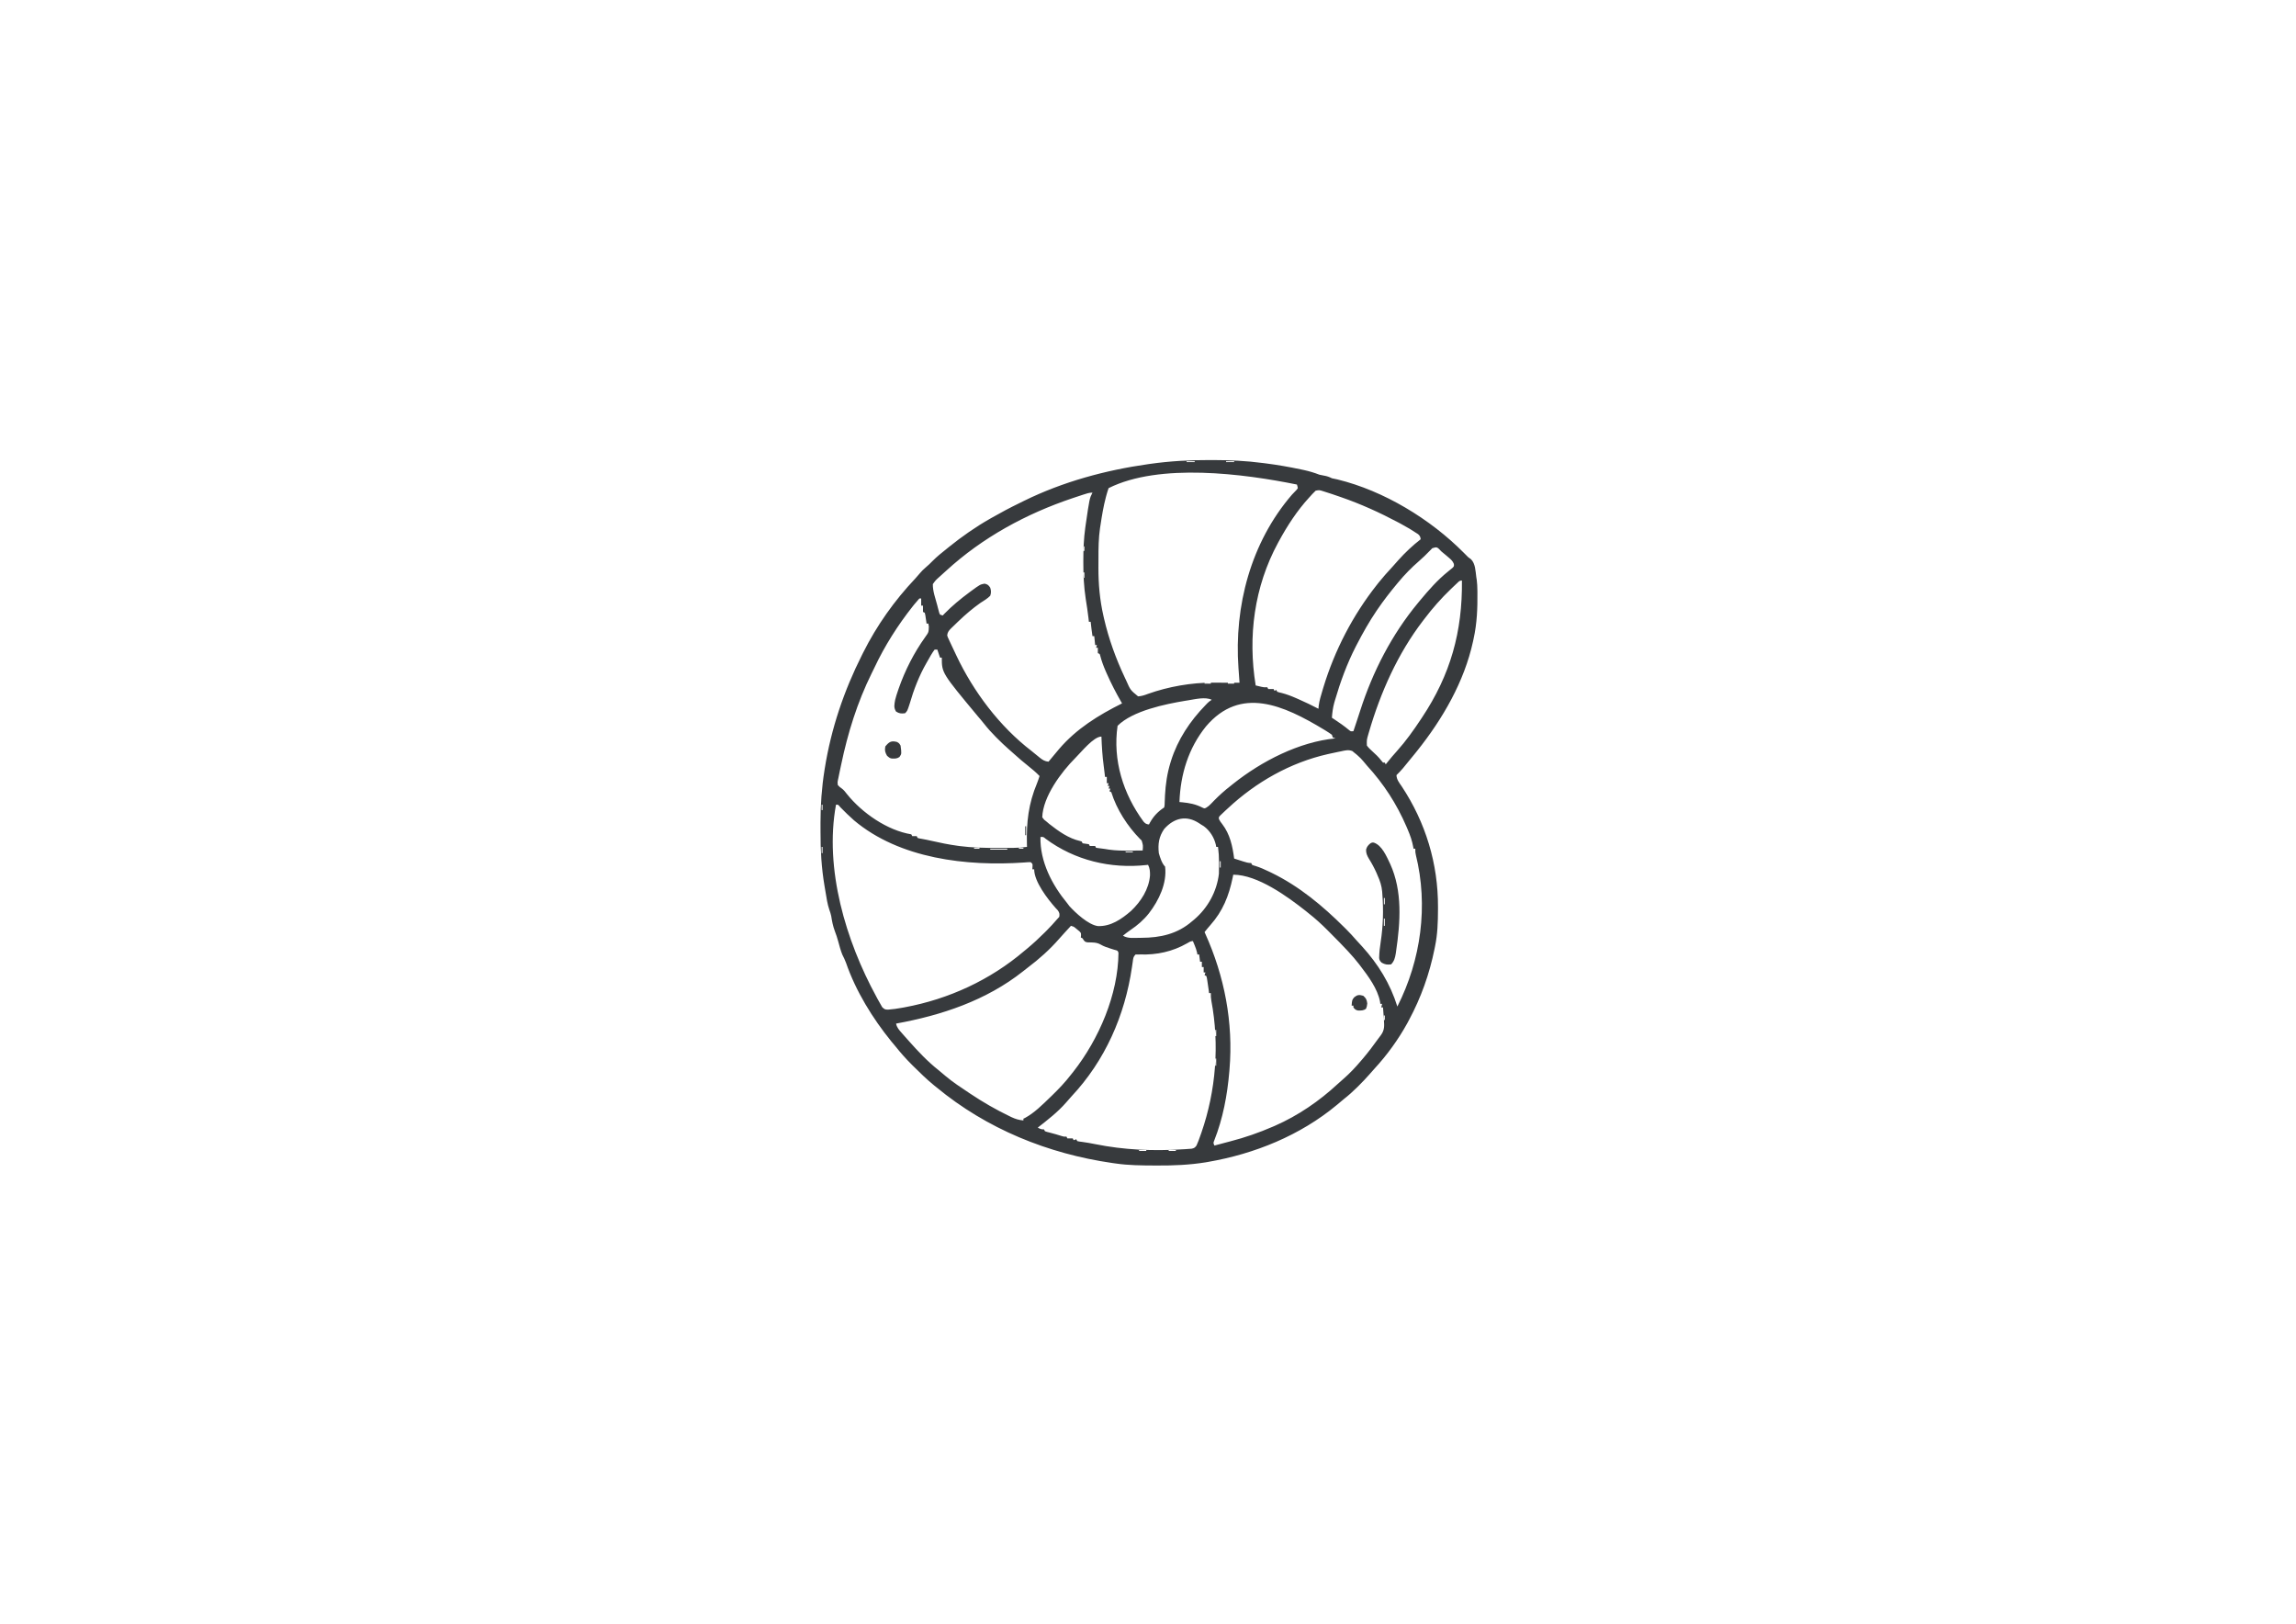<?xml version='1.0' encoding='UTF-8'?>
<svg xmlns="http://www.w3.org/2000/svg" width="297" height="210" viewBox="0 0 297 210">
  <rect x="0" y="0" width="297" height="210" fill="white"/>
  <g transform="translate(74.5,31.0) scale(0.116)"><path d="M0 0 C1.15 0 2.3 0 3.48 0 C22.15 0.05 40.42 0.85 58.94 3.31 C60.09 3.46 61.24 3.6 62.42 3.75 C75.44 5.41 88.29 7.67 101.12 10.38 C102.29 10.62 103.45 10.87 104.65 11.12 C110.66 12.44 116.22 14.07 121.94 16.31 C123.68 16.72 125.43 17.08 127.19 17.38 C130.5 17.93 132.96 18.8 135.94 20.31 C138.02 20.85 140.11 21.25 142.23 21.65 C193.95 34.26 245.78 65.83 282.94 103.31 C283.74 104.12 284.55 104.92 285.38 105.75 C286.22 106.6 287.07 107.44 287.94 108.31 C289.48 109.46 289.48 109.46 291.06 110.62 C295.98 115.46 296.05 123.77 296.94 130.31 C297.11 131.39 297.28 132.46 297.46 133.57 C297.96 137.46 298.13 141.29 298.18 145.21 C298.19 145.95 298.2 146.7 298.21 147.46 C298.39 165.12 297.79 182 293.94 199.31 C293.74 200.25 293.54 201.18 293.34 202.14 C283.56 247.12 259.46 288.64 230.94 324.31 C230.21 325.22 229.49 326.12 228.74 327.06 C214.05 345.2 214.05 345.2 207.94 351.31 C208.11 356.29 211.04 359.8 213.75 363.75 C240.51 404.14 254.44 450.06 254.25 498.44 C254.25 499.86 254.25 499.86 254.24 501.32 C254.2 515.19 253.78 528.69 250.94 542.31 C250.76 543.2 250.58 544.09 250.4 545 C244.77 572.87 235.39 599.24 221.94 624.31 C221.34 625.44 220.74 626.57 220.12 627.73 C210 646.1 197.43 663.43 183.2 678.84 C181.32 680.9 179.48 682.99 177.66 685.11 C173.98 689.31 170.14 693.31 166.19 697.25 C165.49 697.95 164.79 698.65 164.07 699.37 C159.42 703.96 154.69 708.23 149.54 712.26 C146.79 714.43 144.15 716.71 141.5 719 C100.6 753 49.82 773.58 -2.25 782.56 C-3.55 782.79 -3.55 782.79 -4.87 783.02 C-22.82 785.92 -40.85 786.67 -59 786.56 C-60.01 786.56 -61.02 786.55 -62.06 786.55 C-76.48 786.49 -90.77 786.38 -105.06 784.31 C-106.36 784.13 -107.65 783.95 -108.98 783.76 C-180.74 773.42 -248.94 745.76 -305.06 699.31 C-306.5 698.15 -306.5 698.15 -307.98 696.96 C-316.04 690.34 -323.48 683.1 -330.88 675.75 C-331.61 675.03 -331.61 675.03 -332.35 674.29 C-339.05 667.64 -345.18 660.69 -351.06 653.31 C-352.48 651.62 -353.89 649.93 -355.31 648.25 C-376.3 622.4 -394.98 592.13 -405.88 560.55 C-407.06 557.33 -408.51 554.37 -410.06 551.31 C-411.91 546.57 -413.25 541.67 -414.56 536.75 C-415.62 532.77 -416.89 528.97 -418.38 525.13 C-420.45 519.66 -421.51 514.11 -422.4 508.35 C-422.93 505.91 -423.58 503.86 -424.44 501.54 C-426.66 495.02 -427.64 488.23 -428.74 481.46 C-429.12 479.17 -429.51 476.89 -429.9 474.6 C-433.25 454.71 -434.4 435 -434.32 414.84 C-434.31 411.38 -434.32 407.92 -434.34 404.46 C-434.35 384.71 -433 365.25 -429.88 345.75 C-429.77 345.09 -429.66 344.43 -429.56 343.75 C-422.46 299.44 -408.24 257.33 -388.06 217.31 C-387.42 216.03 -387.42 216.03 -386.77 214.73 C-371.56 184.39 -351.99 156.79 -328.68 132.14 C-326.86 130.18 -325.15 128.23 -323.46 126.16 C-321.48 123.81 -319.6 121.89 -317.25 119.94 C-314.44 117.55 -311.81 115.09 -309.25 112.44 C-304.51 107.65 -299.33 103.5 -294.06 99.31 C-293.02 98.47 -291.99 97.63 -290.95 96.79 C-276.48 85.14 -261.22 74.48 -245.06 65.31 C-244.01 64.71 -244.01 64.71 -242.93 64.1 C-233.12 58.51 -223.19 53.2 -213.02 48.27 C-211.1 47.33 -209.19 46.38 -207.27 45.43 C-163.91 24.15 -116.5 11.29 -68.81 4.56 C-67.75 4.41 -67.75 4.41 -66.68 4.26 C-44.52 1.12 -22.37 -0.07 0 0 Z M-26.06 1.31 C-26.06 1.64 -26.06 1.97 -26.06 2.31 C-23.09 2.31 -20.12 2.31 -17.06 2.31 C-17.06 1.98 -17.06 1.65 -17.06 1.31 C-20.03 1.31 -23 1.31 -26.06 1.31 Z M17.94 1.31 C17.94 1.64 17.94 1.97 17.94 2.31 C20.91 2.31 23.88 2.31 26.94 2.31 C26.94 1.98 26.94 1.65 26.94 1.31 C23.97 1.31 21 1.31 17.94 1.31 Z M47.94 3.31 C51.94 4.31 51.94 4.31 51.94 4.31 Z M-113.06 31.31 C-113.97 33.86 -114.73 36.34 -115.44 38.94 C-115.65 39.73 -115.87 40.52 -116.09 41.34 C-118.78 51.53 -120.52 61.9 -122.06 72.31 C-122.24 73.43 -122.42 74.55 -122.61 75.7 C-124.28 87.14 -124.4 98.5 -124.38 110.05 C-124.38 113.35 -124.4 116.64 -124.42 119.94 C-124.48 138.13 -122.88 156.05 -118.81 173.81 C-118.6 174.74 -118.39 175.68 -118.18 176.64 C-112.89 199.49 -104.97 221.44 -94.94 242.62 C-94.2 244.19 -94.2 244.19 -93.45 245.79 C-88.77 256.44 -88.77 256.44 -80.18 263.48 C-76.19 263.27 -72.82 262.1 -69.12 260.69 C-46.44 252.61 -20.68 248.06 3.45 248.21 C4.3 248.22 5.15 248.22 6.03 248.22 C8.7 248.22 11.38 248.24 14.06 248.25 C15.9 248.26 17.73 248.26 19.56 248.26 C24.02 248.27 28.48 248.29 32.94 248.31 C32.87 247.4 32.81 246.48 32.74 245.53 C32.56 243 32.38 240.46 32.2 237.93 C32.05 235.92 31.91 233.91 31.76 231.9 C26.77 162.92 45.6 91.77 91.36 38.66 C93.12 36.73 94.91 34.84 96.78 33 C97.16 32.45 97.54 31.89 97.94 31.31 C97.55 29.23 97.55 29.23 96.94 27.31 C37.93 15.31 -56.27 2.92 -113.06 31.31 Z M117.83 34.16 C117.29 34.7 116.75 35.25 116.19 35.81 C115.53 36.48 114.87 37.14 114.19 37.82 C113.44 38.64 112.7 39.47 111.94 40.31 C111.28 41.03 111.28 41.03 110.61 41.75 C97.16 56.43 86.45 72.88 76.94 90.31 C76.58 90.97 76.22 91.63 75.85 92.31 C49.3 141.35 42.06 196.61 50.94 251.31 C52.35 251.65 53.77 251.98 55.19 252.31 C55.98 252.5 56.77 252.68 57.58 252.88 C60.19 253.43 60.19 253.43 63.94 253.31 C64.43 254.3 64.43 254.3 64.94 255.31 C66.92 255.31 68.9 255.31 70.94 255.31 C71.43 256.3 71.43 256.3 71.94 257.31 C72.6 256.98 73.26 256.65 73.94 256.31 C74.43 257.3 74.43 257.3 74.94 258.31 C77.17 259.08 77.17 259.08 79.86 259.67 C85.58 261.15 90.85 263.18 96.25 265.56 C97.6 266.15 97.6 266.15 98.98 266.75 C106.43 270.02 113.73 273.54 120.94 277.31 C121.07 275.73 121.07 275.73 121.21 274.11 C121.97 268.1 123.76 262.4 125.5 256.62 C125.86 255.43 126.22 254.23 126.59 252.99 C139.16 211.86 159.27 173.09 185.94 139.31 C186.65 138.41 187.36 137.5 188.1 136.57 C192.92 130.56 198.02 124.85 203.27 119.21 C205.62 116.65 207.91 114.06 210.19 111.44 C217.67 103.09 226.07 95.18 234.94 88.31 C234.59 85.55 234.14 84.5 232.04 82.61 C225.85 78.46 219.56 74.69 213 71.19 C211.45 70.36 211.45 70.36 209.87 69.51 C189.1 58.49 168.17 48.99 145.94 41.31 C144.55 40.83 144.55 40.83 143.14 40.34 C138.09 38.59 133.04 36.88 127.94 35.31 C127.24 35.09 126.53 34.86 125.81 34.63 C121.81 33.38 121.81 33.38 117.83 34.16 Z M-141.32 38.55 C-142.4 38.9 -142.4 38.9 -143.51 39.27 C-145.88 40.05 -148.26 40.83 -150.62 41.62 C-151.44 41.9 -152.25 42.17 -153.09 42.45 C-205.03 59.87 -253.53 86.22 -294.06 123.31 C-295.12 124.27 -296.19 125.23 -297.25 126.18 C-298.33 127.16 -299.42 128.14 -300.5 129.12 C-301.01 129.58 -301.52 130.04 -302.04 130.51 C-305.99 134.05 -305.99 134.05 -309.06 138.31 C-309.29 146.04 -306.06 154.58 -304.12 162 C-303.87 162.99 -303.62 163.99 -303.36 165.01 C-302.98 166.4 -302.98 166.4 -302.6 167.82 C-302.37 168.66 -302.15 169.5 -301.92 170.37 C-301.64 171.01 -301.35 171.65 -301.06 172.31 C-300.07 172.64 -299.08 172.97 -298.06 173.31 C-297.4 172.62 -296.73 171.93 -296.04 171.22 C-287.43 162.44 -278.2 154.82 -268.31 147.5 C-267.39 146.82 -267.39 146.82 -266.45 146.12 C-256.36 138.74 -256.36 138.74 -251.38 137.81 C-248.02 138.54 -246.96 139.43 -245.06 142.31 C-244.02 145.6 -243.92 148.04 -245.06 151.31 C-248.33 154.58 -252.17 156.86 -256.06 159.31 C-264.64 165.39 -272.49 172.05 -280.06 179.31 C-280.62 179.84 -281.17 180.37 -281.74 180.91 C-283.42 182.51 -285.09 184.13 -286.75 185.75 C-287.27 186.25 -287.79 186.74 -288.32 187.25 C-290.94 189.85 -292.6 191.62 -293.06 195.31 C-292.55 197.34 -292.55 197.34 -291.54 199.38 C-291.19 200.16 -290.83 200.95 -290.46 201.76 C-290.06 202.6 -289.66 203.44 -289.25 204.31 C-288.84 205.2 -288.43 206.08 -288 206.99 C-286.71 209.77 -285.39 212.54 -284.06 215.31 C-283.67 216.16 -283.27 217 -282.86 217.87 C-263.8 258.21 -234.63 297.05 -199.06 324.31 C-197.86 325.29 -196.66 326.27 -195.46 327.25 C-194.21 328.27 -192.95 329.29 -191.69 330.31 C-190.81 331.04 -190.81 331.04 -189.92 331.77 C-186.69 334.35 -184.22 335.94 -180.06 336.31 C-179.42 335.54 -178.78 334.77 -178.12 333.97 C-175.44 330.74 -172.76 327.53 -170.06 324.31 C-169.46 323.59 -168.85 322.87 -168.23 322.12 C-148.91 299.56 -124.41 284.45 -98.06 271.31 C-98.34 270.84 -98.61 270.36 -98.9 269.87 C-104.84 259.55 -110.26 249.09 -115.06 238.19 C-115.52 237.16 -115.97 236.13 -116.44 235.07 C-118.85 229.51 -120.87 224.04 -122.39 218.18 C-122.89 216.11 -122.89 216.11 -125.06 215.31 C-125.06 213.33 -125.06 211.35 -125.06 209.31 C-125.72 209.31 -126.38 209.31 -127.06 209.31 C-126.73 208.32 -126.4 207.33 -126.06 206.31 C-126.72 206.31 -127.38 206.31 -128.06 206.31 C-128.39 203.01 -128.72 199.71 -129.06 196.31 C-129.72 196.31 -130.38 196.31 -131.06 196.31 C-131.86 190.99 -132.49 185.66 -133.06 180.31 C-133.72 180.31 -134.38 180.31 -135.06 180.31 C-135.19 179.1 -135.31 177.89 -135.44 176.64 C-136.26 169.27 -137.46 161.94 -138.6 154.61 C-140.65 141.17 -141.27 127.89 -141.25 114.31 C-141.25 113.54 -141.25 112.77 -141.25 111.98 C-141.22 99.66 -140.79 87.53 -139.06 75.31 C-138.92 74.29 -138.77 73.27 -138.62 72.21 C-134.38 42.94 -134.38 42.94 -131.06 36.31 C-134.76 36.31 -137.84 37.4 -141.32 38.55 Z M-137.06 60.31 C-136.06 62.31 -136.06 62.31 -136.06 62.31 Z M-140.06 82.31 C-139.06 86.31 -139.06 86.31 -139.06 86.31 Z M235.94 86.31 C236.94 88.31 236.94 88.31 236.94 88.31 Z M-141.06 96.31 C-141.06 97.96 -141.06 99.61 -141.06 101.31 C-140.73 101.31 -140.4 101.31 -140.06 101.31 C-140.06 99.66 -140.06 98.01 -140.06 96.31 C-140.39 96.31 -140.72 96.31 -141.06 96.31 Z M247.88 98.31 C246.89 99.31 245.91 100.31 244.94 101.31 C241.13 105.2 237.33 109.03 233.19 112.56 C224.81 119.78 216.99 127.8 209.94 136.31 C209.48 136.86 209.02 137.42 208.54 137.98 C200.92 147.14 193.64 156.46 186.94 166.31 C186.29 167.26 186.29 167.26 185.63 168.22 C177.56 180.12 170.56 192.55 163.94 205.31 C163.5 206.15 163.06 206.99 162.61 207.86 C152.79 226.98 145.32 247.44 139.31 268.06 C139.08 268.86 138.84 269.67 138.6 270.49 C137.06 276.06 136.36 281.55 135.94 287.31 C136.7 287.81 137.46 288.31 138.25 288.82 C144.09 292.66 149.72 296.58 155.1 301.06 C156.98 302.59 156.98 302.59 159.94 302.31 C160.53 300.54 161.12 298.76 161.71 296.98 C162.25 295.38 162.78 293.78 163.32 292.17 C164.76 287.89 166.17 283.59 167.54 279.29 C181.45 235.92 202.79 194.44 231.94 159.31 C232.77 158.31 233.6 157.3 234.46 156.27 C244.02 144.79 253.77 133.65 265.46 124.29 C266.72 123.25 266.72 123.25 268 122.19 C269.16 121.26 269.16 121.26 270.35 120.3 C272.19 118.42 272.19 118.42 271.96 115.84 C270.67 112.66 269.1 111.22 266.5 109 C265.61 108.23 264.71 107.46 263.79 106.67 C262.85 105.89 261.91 105.11 260.94 104.31 C260 103.53 259.06 102.76 258.09 101.95 C253.14 96.69 253.14 96.69 247.88 98.31 Z M-141.06 125.31 C-141.06 127.29 -141.06 129.27 -141.06 131.31 C-140.73 131.31 -140.4 131.31 -140.06 131.31 C-140.06 129.33 -140.06 127.35 -140.06 125.31 C-140.39 125.31 -140.72 125.31 -141.06 125.31 Z M275.45 137.36 C274.75 138.01 274.05 138.67 273.33 139.34 C272.58 140.05 271.83 140.77 271.06 141.5 C270.3 142.23 269.53 142.96 268.74 143.71 C257.81 154.18 248.07 165.25 238.94 177.31 C238.5 177.89 238.05 178.46 237.6 179.05 C209.47 215.67 190.18 259.03 177.31 303.19 C177.06 304.03 176.82 304.87 176.56 305.74 C174.75 311.95 174.75 311.95 174.94 318.31 C176.73 320.78 178.87 322.77 181.12 324.81 C182.29 325.9 183.45 327 184.61 328.09 C185.17 328.62 185.73 329.15 186.31 329.7 C187.92 331.29 189.33 332.95 190.74 334.72 C191.46 335.57 192.19 336.43 192.94 337.31 C193.6 337.31 194.26 337.31 194.94 337.31 C195.43 338.3 195.43 338.3 195.94 339.31 C196.49 338.62 197.05 337.93 197.62 337.22 C201.22 332.79 204.82 328.39 208.69 324.19 C218.38 313.4 226.94 301.39 234.94 289.31 C235.37 288.66 235.81 288.01 236.26 287.34 C268.26 239.35 281.58 191.27 280.94 134.31 C278.15 134.31 277.46 135.46 275.45 137.36 Z M-140.06 140.31 C-139.06 144.31 -139.06 144.31 -139.06 144.31 Z M280.94 140.31 C281.94 144.31 281.94 144.31 281.94 144.31 Z M-324.06 154.31 C-326.05 156.48 -327.91 158.65 -329.75 160.94 C-330.61 162.01 -330.61 162.01 -331.49 163.1 C-348.01 183.97 -362.77 207.15 -374.09 231.26 C-375.17 233.54 -376.29 235.79 -377.41 238.04 C-393.32 270.25 -403.92 304.37 -411.25 339.45 C-411.76 341.85 -412.27 344.24 -412.79 346.63 C-413.38 349.31 -413.92 351.99 -414.44 354.69 C-414.6 355.42 -414.76 356.15 -414.93 356.9 C-415.39 359.12 -415.39 359.12 -415.06 362.31 C-412.65 364.84 -412.65 364.84 -410.69 366.14 C-408.22 367.92 -406.55 370.23 -404.69 372.62 C-387.87 393.47 -359.95 412.93 -333.06 417.31 C-332.73 417.97 -332.4 418.63 -332.06 419.31 C-330.41 419.31 -328.76 419.31 -327.06 419.31 C-326.73 419.97 -326.4 420.63 -326.06 421.31 C-324.08 421.92 -324.08 421.92 -321.67 422.29 C-318.03 422.95 -314.43 423.66 -310.83 424.5 C-301.1 426.72 -291.4 428.72 -281.5 430.06 C-280.66 430.18 -279.82 430.29 -278.95 430.41 C-265.2 432.18 -251.55 432.47 -237.7 432.44 C-234.74 432.44 -231.77 432.44 -228.81 432.45 C-226.9 432.45 -224.99 432.45 -223.07 432.45 C-221.77 432.45 -221.77 432.45 -220.43 432.45 C-214.9 432.43 -209.55 432.01 -204.06 431.31 C-204.09 430.39 -204.11 429.47 -204.14 428.52 C-204.76 403.65 -202.47 383.31 -192.8 360.16 C-191.77 357.58 -190.9 354.96 -190.06 352.31 C-194.02 348.18 -198.28 344.62 -202.75 341.06 C-208.19 336.69 -213.52 332.24 -218.66 327.51 C-220.69 325.65 -222.76 323.84 -224.85 322.04 C-229.06 318.36 -233.05 314.51 -237 310.56 C-237.7 309.86 -238.4 309.16 -239.12 308.44 C-243.71 303.8 -247.97 299.07 -252 293.93 C-254.22 291.11 -256.54 288.41 -258.88 285.69 C-299.06 237.38 -299.06 237.38 -299.06 220.31 C-299.72 220.31 -300.38 220.31 -301.06 220.31 C-302.05 217.34 -303.04 214.37 -304.06 211.31 C-305.05 211.31 -306.04 211.31 -307.06 211.31 C-310.14 215.36 -312.55 219.9 -315.06 224.31 C-315.57 225.19 -315.57 225.19 -316.08 226.08 C-324.38 240.51 -330.34 255.97 -334.96 271.93 C-337.52 279.77 -337.52 279.77 -340.06 282.31 C-344.28 282.8 -346.42 282.71 -350.06 280.44 C-352.95 275.92 -351.96 272.45 -351.06 267.31 C-350.24 263.95 -349.19 260.7 -348.06 257.44 C-347.75 256.53 -347.45 255.63 -347.13 254.7 C-339.97 234.28 -330.13 214.96 -317.55 197.35 C-313.71 192.02 -313.71 192.02 -313.5 185.62 C-313.69 184.53 -313.87 183.44 -314.06 182.31 C-314.72 182.31 -315.38 182.31 -316.06 182.31 C-316.18 181.46 -316.3 180.6 -316.43 179.72 C-316.6 178.62 -316.76 177.51 -316.94 176.38 C-317.1 175.27 -317.26 174.17 -317.43 173.04 C-317.74 171.69 -317.74 171.69 -318.06 170.31 C-319.05 169.82 -319.05 169.82 -320.06 169.31 C-320.06 167 -320.06 164.69 -320.06 162.31 C-320.72 162.31 -321.38 162.31 -322.06 162.31 C-322.06 159.67 -322.06 157.03 -322.06 154.31 C-322.72 154.31 -323.38 154.31 -324.06 154.31 Z M-138.06 158.31 C-137.06 160.31 -137.06 160.31 -137.06 160.31 Z M34.94 159.31 C35.94 161.31 35.94 161.31 35.94 161.31 Z M-137.06 164.31 C-136.06 166.31 -136.06 166.31 -136.06 166.31 Z M280.94 168.31 C281.94 172.31 281.94 172.31 281.94 172.31 Z M32.94 171.31 C33.94 174.31 33.94 174.31 33.94 174.31 Z M279.94 178.31 C280.94 180.31 280.94 180.31 280.94 180.31 Z M31.94 180.31 C32.94 183.31 32.94 183.31 32.94 183.31 Z M277.94 190.31 C278.94 192.31 278.94 192.31 278.94 192.31 Z M30.94 196.31 C31.94 200.31 31.94 200.31 31.94 200.31 Z M30.94 213.31 C31.94 217.31 31.94 217.31 31.94 217.31 Z M31.94 230.31 C32.94 234.31 32.94 234.31 32.94 234.31 Z M32.94 240.31 C33.94 242.31 33.94 242.31 33.94 242.31 Z M33.94 247.31 C34.94 250.31 34.94 250.31 34.94 250.31 Z M-6.06 248.31 C-6.06 248.64 -6.06 248.97 -6.06 249.31 C-3.75 249.31 -1.44 249.31 0.94 249.31 C0.94 248.98 0.94 248.65 0.94 248.31 C-1.37 248.31 -3.68 248.31 -6.06 248.31 Z M19.94 248.31 C19.94 248.64 19.94 248.97 19.94 249.31 C22.25 249.31 24.56 249.31 26.94 249.31 C26.94 248.98 26.94 248.65 26.94 248.31 C24.63 248.31 22.32 248.31 19.94 248.31 Z M-24.25 267.88 C-25.37 268.05 -26.48 268.23 -27.64 268.41 C-49.93 272.13 -86.27 279.52 -103.06 296.31 C-108.63 334.68 -96.8 372.23 -74.14 403.08 C-72.03 405.34 -71.08 406.01 -68.06 406.31 C-67.72 405.67 -67.38 405.03 -67.03 404.37 C-62.86 396.93 -58.13 392.02 -51.06 387.31 C-50.54 384.66 -50.54 384.66 -50.51 381.51 C-50.45 380.32 -50.4 379.12 -50.34 377.89 C-50.27 375.97 -50.27 375.97 -50.19 374 C-49.49 361.32 -47.8 349.47 -44.06 337.31 C-43.85 336.62 -43.64 335.93 -43.42 335.21 C-35.92 311.46 -22.27 291.03 -5.06 273.31 C-4.35 272.57 -3.63 271.83 -2.9 271.07 C-1.06 269.31 -1.06 269.31 1.94 267.31 C-5.17 263.76 -16.69 266.69 -24.25 267.88 Z M-4.44 296.93 C-24.1 321.27 -32.96 350.5 -34.06 381.31 C-32.54 381.44 -32.54 381.44 -30.98 381.57 C-22.75 382.38 -16 383.68 -8.52 387.48 C-6.13 388.58 -6.13 388.58 -4.1 387.55 C-2.07 386.32 -0.63 385.09 1 383.37 C1.57 382.79 2.13 382.21 2.71 381.62 C3.3 381 3.89 380.38 4.5 379.75 C10.33 373.81 16.35 368.41 22.94 363.31 C23.92 362.53 24.9 361.74 25.91 360.93 C57.41 335.85 99.33 314.18 139.94 310.31 C138.95 309.98 137.96 309.65 136.94 309.31 C136.61 308.32 136.28 307.33 135.94 306.31 C133.72 304.69 131.53 303.24 129.19 301.81 C128.13 301.16 128.13 301.16 127.05 300.5 C82.09 273.33 34.16 251.59 -4.44 296.93 Z M159.94 302.31 C160.94 304.31 160.94 304.31 160.94 304.31 Z M-150.06 332.06 C-165.78 347.79 -186.29 375.2 -187.06 398.31 C-185.04 401.08 -185.04 401.08 -182.06 403.31 C-181.15 404.09 -180.23 404.87 -179.29 405.67 C-169 413.76 -157.75 421.86 -144.79 424.78 C-144.22 424.95 -143.65 425.13 -143.06 425.31 C-142.73 425.97 -142.4 426.63 -142.06 427.31 C-140.91 427.48 -139.75 427.64 -138.56 427.81 C-137.41 427.98 -136.25 428.14 -135.06 428.31 C-134.73 428.97 -134.4 429.63 -134.06 430.31 C-132.08 430.31 -130.1 430.31 -128.06 430.31 C-127.73 430.97 -127.4 431.63 -127.06 432.31 C-125.27 432.59 -123.47 432.85 -121.66 433.03 C-118.67 433.35 -115.72 433.85 -112.75 434.34 C-104.87 435.47 -97.14 435.54 -89.19 435.44 C-87.81 435.43 -86.42 435.42 -85.04 435.41 C-81.72 435.39 -78.39 435.35 -75.06 435.31 C-74.59 429.53 -74.59 429.53 -76.24 424.14 C-76.8 423.62 -77.36 423.1 -77.94 422.56 C-92.04 408.2 -104.09 389.56 -110.06 370.31 C-110.72 369.98 -111.38 369.65 -112.06 369.31 C-111.73 368.32 -111.4 367.33 -111.06 366.31 C-111.72 366.31 -112.38 366.31 -113.06 366.31 C-112.73 365.32 -112.4 364.33 -112.06 363.31 C-112.72 363.31 -113.38 363.31 -114.06 363.31 C-113.73 362.32 -113.4 361.33 -113.06 360.31 C-113.72 360.31 -114.38 360.31 -115.06 360.31 C-115.06 358 -115.06 355.69 -115.06 353.31 C-115.72 353.31 -116.38 353.31 -117.06 353.31 C-117.19 352.16 -117.31 351 -117.44 349.81 C-117.76 346.82 -118.13 343.84 -118.54 340.86 C-120.01 330.02 -120.64 319.23 -121.06 308.31 C-129.87 308.31 -143.66 325.79 -150.06 332.06 Z M145.81 324.81 C144.83 325.01 143.85 325.2 142.85 325.4 C139.87 326.01 136.9 326.65 133.94 327.31 C133.11 327.49 132.29 327.67 131.44 327.86 C89.46 337.34 51.27 359.1 19.94 388.31 C18.51 389.63 18.51 389.63 17.05 390.96 C15.66 392.28 15.66 392.28 14.25 393.62 C13.4 394.43 12.55 395.23 11.68 396.05 C9.71 398.11 9.71 398.11 10 400.38 C11.03 402.49 12.19 404.12 13.69 405.94 C22.34 417.26 25.12 430.42 26.94 444.31 C29.54 445.15 32.14 445.98 34.75 446.81 C35.49 447.05 36.23 447.29 36.99 447.54 C40.07 448.51 42.68 449.31 45.94 449.31 C46.27 449.97 46.6 450.63 46.94 451.31 C48.71 452.06 48.71 452.06 50.88 452.65 C56.12 454.31 60.99 456.5 65.94 458.88 C67.31 459.53 67.31 459.53 68.71 460.21 C99.6 475.27 125.58 496.96 149.81 521.06 C150.51 521.76 151.22 522.46 151.94 523.18 C155.91 527.16 159.7 531.25 163.38 535.52 C165.38 537.82 167.47 540.03 169.56 542.25 C187.57 562.07 200.94 583.73 208.94 609.31 C235.37 557.21 243.57 496.92 229.52 440.1 C228.94 437.31 228.94 437.31 228.94 433.31 C228.28 433.31 227.62 433.31 226.94 433.31 C226.8 432.43 226.8 432.43 226.66 431.52 C225.44 424.6 223.25 418.45 220.5 412 C220.06 410.96 219.62 409.92 219.16 408.84 C208.16 383.34 193.76 361.06 174.98 340.6 C173.58 339.03 172.23 337.41 170.92 335.75 C169.07 333.48 167.21 331.6 165 329.69 C164.35 329.12 163.7 328.55 163.04 327.96 C162 327.14 162 327.14 160.94 326.31 C160.24 325.72 159.54 325.12 158.82 324.51 C154.31 322.64 150.48 323.83 145.81 324.81 Z M-120.06 326.31 C-119.06 328.31 -119.06 328.31 -119.06 328.31 Z M-426.06 329.31 C-425.06 331.31 -425.06 331.31 -425.06 331.31 Z M-119.06 336.31 C-118.06 338.31 -118.06 338.31 -118.06 338.31 Z M-428.06 340.31 C-427.06 342.31 -427.06 342.31 -427.06 342.31 Z M-48.06 352.31 C-47.06 354.31 -47.06 354.31 -47.06 354.31 Z M-49.06 358.31 C-48.06 360.31 -48.06 360.31 -48.06 360.31 Z M-431.06 361.31 C-430.06 364.31 -430.06 364.31 -430.06 364.31 Z M-50.06 368.31 C-49.06 370.31 -49.06 370.31 -49.06 370.31 Z M-432.06 372.31 C-431.06 374.31 -431.06 374.31 -431.06 374.31 Z M-433.06 384.31 C-433.06 386.29 -433.06 388.27 -433.06 390.31 C-432.73 390.31 -432.4 390.31 -432.06 390.31 C-432.06 388.33 -432.06 386.35 -432.06 384.31 C-432.39 384.31 -432.72 384.31 -433.06 384.31 Z M-417.06 384.31 C-430.17 455.88 -406.05 536.1 -372.06 598.31 C-371.44 599.49 -371.44 599.49 -370.8 600.69 C-369.69 602.73 -368.55 604.74 -367.38 606.75 C-366.75 607.84 -366.13 608.93 -365.49 610.06 C-362.84 612.52 -362.38 612.68 -358.96 612.76 C-353.74 612.42 -348.58 611.61 -343.44 610.69 C-342.44 610.51 -341.44 610.33 -340.41 610.14 C-291.26 601 -245.15 579.76 -207.06 547.31 C-206 546.44 -204.94 545.56 -203.88 544.69 C-196.98 538.95 -190.47 532.9 -184.12 526.56 C-183.43 525.87 -182.73 525.17 -182.01 524.45 C-177.99 520.38 -174.14 516.21 -170.41 511.87 C-169.65 510.99 -168.88 510.13 -168.06 509.31 C-167.57 505.97 -167.81 504.66 -169.83 501.9 C-170.65 501.03 -171.47 500.15 -172.31 499.25 C-181.11 489.34 -196.06 470.04 -196.06 456.31 C-196.72 456.31 -197.38 456.31 -198.06 456.31 C-198.02 455.36 -197.98 454.41 -197.94 453.44 C-197.71 450.21 -197.71 450.21 -200.06 448.31 C-202.42 448.33 -204.66 448.48 -207 448.69 C-271.2 453.18 -346.05 444.57 -396.96 401.72 C-402.27 397.06 -407.3 392.11 -412.25 387.06 C-414.65 384.08 -414.65 384.08 -417.06 384.31 Z M-204.06 397.31 C-203.06 400.31 -203.06 400.31 -203.06 400.31 Z M-51.06 411.31 C-56.97 419.9 -58.2 427.94 -57.06 438.31 C-55.66 443.17 -53.64 449.74 -50.06 453.31 C-47.78 471.93 -57.07 491.05 -68.06 505.31 C-74.15 512.98 -80.82 518.69 -88.86 524.12 C-91.71 526.07 -94.4 528.12 -97.06 530.31 C-91.52 533.72 -84.73 532.71 -78.44 532.69 C-77.39 532.69 -77.39 532.69 -76.32 532.68 C-55.39 532.59 -36.31 528.43 -20.06 514.31 C-19.28 513.67 -18.49 513.03 -17.68 512.36 C-2.53 499.48 7.63 481.2 9.94 461.31 C10.07 457.87 10.08 454.44 10.06 451 C10.07 450.1 10.07 449.2 10.07 448.28 C10.07 442.54 9.67 437 8.94 431.31 C8.28 431.31 7.62 431.31 6.94 431.31 C6.82 430.59 6.7 429.87 6.58 429.12 C4.7 420.89 -0.08 413.23 -6.88 408.25 C-7.93 407.61 -8.98 406.97 -10.06 406.31 C-10.69 405.89 -11.33 405.46 -11.98 405.03 C-26.19 395.62 -40.01 398.91 -51.06 411.31 Z M-189.06 420.31 C-189.67 447.76 -176.14 473.68 -159.06 494.31 C-158.3 495.32 -157.54 496.33 -156.75 497.38 C-149.93 504.83 -135.81 518.07 -125.14 519.59 C-110.63 520.2 -98.63 511.84 -88.08 502.74 C-77.13 492.38 -68.03 478.46 -66.89 463.03 C-66.86 458.66 -67.01 455.29 -69.06 451.31 C-69.66 451.38 -70.26 451.45 -70.88 451.52 C-110.82 455.89 -150.74 446.36 -183.19 422.31 C-185.89 420.03 -185.89 420.03 -189.06 420.31 Z M-204.06 426.31 C-203.06 428.31 -203.06 428.31 -203.06 428.31 Z M-433.06 431.31 C-433.06 433.62 -433.06 435.93 -433.06 438.31 C-432.73 438.31 -432.4 438.31 -432.06 438.31 C-432.06 436 -432.06 433.69 -432.06 431.31 C-432.39 431.31 -432.72 431.31 -433.06 431.31 Z M-263.06 432.31 C-263.06 432.64 -263.06 432.97 -263.06 433.31 C-261.08 433.31 -259.1 433.31 -257.06 433.31 C-257.06 432.98 -257.06 432.65 -257.06 432.31 C-259.04 432.31 -261.02 432.31 -263.06 432.31 Z M-213.06 432.31 C-213.06 432.64 -213.06 432.97 -213.06 433.31 C-211.41 433.31 -209.76 433.31 -208.06 433.31 C-208.06 432.98 -208.06 432.65 -208.06 432.31 C-209.71 432.31 -211.36 432.31 -213.06 432.31 Z M-245.06 433.31 C-245.06 433.64 -245.06 433.97 -245.06 434.31 C-238.79 434.31 -232.52 434.31 -226.06 434.31 C-226.06 433.98 -226.06 433.65 -226.06 433.31 C-232.33 433.31 -238.6 433.31 -245.06 433.31 Z M-94.06 436.31 C-94.06 436.64 -94.06 436.97 -94.06 437.31 C-91.42 437.31 -88.78 437.31 -86.06 437.31 C-86.06 436.98 -86.06 436.65 -86.06 436.31 C-88.7 436.31 -91.34 436.31 -94.06 436.31 Z M-432.06 447.31 C-431.06 450.31 -431.06 450.31 -431.06 450.31 Z M10.94 447.31 C10.94 449.62 10.94 451.93 10.94 454.31 C11.27 454.31 11.6 454.31 11.94 454.31 C11.94 452 11.94 449.69 11.94 447.31 C11.61 447.31 11.28 447.31 10.94 447.31 Z M-431.06 456.31 C-430.06 460.31 -430.06 460.31 -430.06 460.31 Z M-66.06 458.31 C-65.06 461.31 -65.06 461.31 -65.06 461.31 Z M233.94 460.31 C234.94 462.31 234.94 462.31 234.94 462.31 Z M9.94 461.31 C10.94 463.31 10.94 463.31 10.94 463.31 Z M25.94 462.31 C25.71 463.45 25.48 464.59 25.24 465.76 C21 486.09 14.29 502.9 0.45 518.47 C-1.81 521.03 -3.96 523.63 -6.06 526.31 C-5.84 526.81 -5.61 527.3 -5.38 527.81 C16.21 575.62 26.12 627.05 21.75 679.44 C21.69 680.22 21.62 681 21.55 681.81 C19.33 708.05 14.44 734.17 4.72 758.73 C3.64 761.39 3.64 761.39 4.94 764.31 C9.09 763.22 13.24 762.11 17.39 760.99 C19.16 760.52 20.93 760.06 22.7 759.6 C39 755.37 54.48 750 69.94 743.31 C70.75 742.96 71.57 742.61 72.41 742.25 C98.19 730.95 121.88 714.71 142.48 695.59 C144.66 693.57 146.87 691.62 149.12 689.69 C155.95 683.74 162.08 677.21 167.94 670.31 C168.69 669.44 169.44 668.57 170.21 667.67 C176.43 660.34 182.22 652.76 187.78 644.92 C188.74 643.58 189.74 642.27 190.74 640.97 C194.66 635.56 194.45 630.81 193.94 624.31 C193.86 623.05 193.78 621.79 193.7 620.5 C193.47 617.1 193.21 613.71 192.94 610.31 C192.28 610.31 191.62 610.31 190.94 610.31 C191.27 608.99 191.6 607.67 191.94 606.31 C191.28 606.31 190.62 606.31 189.94 606.31 C189.83 605.45 189.72 604.59 189.6 603.7 C186.79 589.39 176.64 575.69 167.94 564.31 C167.32 563.5 166.71 562.69 166.07 561.86 C162.42 557.17 158.55 552.71 154.52 548.35 C153.74 547.51 153.74 547.51 152.95 546.65 C147.45 540.74 141.8 534.99 136.1 529.29 C134.37 527.55 132.64 525.81 130.92 524.07 C124.23 517.35 117.41 511.16 109.94 505.31 C108.85 504.43 107.77 503.55 106.69 502.67 C86.29 486.59 52.98 462.31 25.94 462.31 Z M-67.06 465.31 C-66.06 467.31 -66.06 467.31 -66.06 467.31 Z M234.94 466.31 C235.94 469.31 235.94 469.31 235.94 469.31 Z M235.94 476.31 C236.94 478.31 236.94 478.31 236.94 478.31 Z M235.94 513.31 C236.94 515.31 236.94 515.31 236.94 515.31 Z M-155.06 519.31 C-156.21 520.56 -157.36 521.82 -158.51 523.07 C-159.52 524.16 -160.52 525.26 -161.53 526.35 C-163.79 528.81 -166.04 531.28 -168.23 533.81 C-178.68 545.82 -190.6 556.42 -203.31 565.98 C-205.08 567.32 -206.81 568.7 -208.54 570.09 C-249.56 602.55 -299.27 619.1 -350.06 628.31 C-349.19 632.79 -346.65 635.48 -343.69 638.81 C-343.15 639.43 -342.6 640.05 -342.05 640.69 C-340.39 642.57 -338.73 644.44 -337.06 646.31 C-336.6 646.83 -336.14 647.36 -335.66 647.89 C-325.46 659.37 -314.8 670.72 -302.71 680.22 C-299.92 682.43 -297.25 684.74 -294.56 687.06 C-286.51 693.78 -277.79 699.52 -269.06 705.31 C-268.44 705.73 -267.82 706.15 -267.18 706.57 C-253.29 715.86 -238.74 724.25 -223.69 731.5 C-222.92 731.87 -222.16 732.25 -221.37 732.63 C-216.88 734.74 -213.01 735.88 -208.06 736.31 C-208.06 735.65 -208.06 734.99 -208.06 734.31 C-207.52 734.07 -206.99 733.83 -206.43 733.59 C-195.82 727.88 -186.68 718.63 -178.06 710.31 C-177.18 709.46 -177.18 709.46 -176.27 708.59 C-168.66 701.22 -161.53 693.72 -155.06 685.31 C-154.14 684.16 -153.22 683 -152.3 681.85 C-123.94 645.69 -102.37 595.92 -102.06 549.31 C-102.96 546.95 -102.96 546.95 -106.16 546.16 C-107.48 545.75 -108.8 545.34 -110.12 544.94 C-114.37 543.61 -118.34 542.34 -122.19 540.06 C-126.59 537.61 -131.26 537.83 -136.21 537.78 C-139.06 537.31 -139.06 537.31 -140.82 535.34 C-141.23 534.67 -141.64 534 -142.06 533.31 C-143.05 532.82 -143.05 532.82 -144.06 532.31 C-143.98 531.56 -143.91 530.82 -143.82 530.05 C-143.81 527.24 -143.81 527.24 -145.71 525.33 C-146.78 524.45 -146.78 524.45 -147.88 523.56 C-148.94 522.67 -148.94 522.67 -150.02 521.77 C-152.1 520.14 -152.1 520.14 -155.06 519.31 Z M234.94 522.31 C235.94 525.31 235.94 525.31 235.94 525.31 Z M233.94 530.31 C234.94 532.31 234.94 532.31 234.94 532.31 Z M-25.71 538.9 C-41.77 548.08 -59.45 551.88 -77.91 551.24 C-79.63 551.19 -81.35 551.25 -83.06 551.31 C-85.71 553.96 -85.62 555.75 -86.14 559.45 C-86.33 560.71 -86.52 561.98 -86.71 563.29 C-86.81 563.97 -86.91 564.64 -87.01 565.34 C-94.9 619.43 -117 669.6 -154.59 709.65 C-156.61 711.82 -158.53 714.03 -160.44 716.31 C-169.7 726.94 -180.99 735.67 -192.06 744.31 C-189.42 745.77 -188.17 746.31 -185.06 746.31 C-184.73 746.97 -184.4 747.63 -184.06 748.31 C-181.83 749.12 -181.83 749.12 -179.12 749.75 C-174.42 750.95 -169.79 752.3 -165.16 753.76 C-162.94 754.44 -162.94 754.44 -160.06 754.31 C-159.73 754.97 -159.4 755.63 -159.06 756.31 C-157.08 756.31 -155.1 756.31 -153.06 756.31 C-152.73 756.97 -152.4 757.63 -152.06 758.31 C-151.07 757.98 -150.08 757.65 -149.06 757.31 C-148.73 757.97 -148.4 758.63 -148.06 759.31 C-145.73 759.87 -145.73 759.87 -142.81 760.19 C-137.82 760.88 -132.9 761.72 -127.96 762.73 C-95.87 769.21 -63.31 770.58 -30.69 768.5 C-29.47 768.43 -28.26 768.36 -27.01 768.29 C-25.89 768.21 -24.76 768.13 -23.6 768.04 C-22.1 767.94 -22.1 767.94 -20.58 767.84 C-17.67 767.23 -16.8 766.69 -15.06 764.31 C-13.36 760.78 -12.13 757.06 -10.81 753.38 C-10.42 752.27 -10.03 751.17 -9.62 750.04 C6.68 703.11 10.71 651.73 1.52 602.86 C1.04 599.91 0.81 597.29 0.94 594.31 C0.28 594.31 -0.38 594.31 -1.06 594.31 C-1.19 593.22 -1.31 592.13 -1.44 591 C-1.89 587.45 -2.41 583.91 -3 580.38 C-3.15 579.44 -3.31 578.5 -3.46 577.54 C-3.66 576.8 -3.86 576.07 -4.06 575.31 C-4.72 574.98 -5.38 574.65 -6.06 574.31 C-5.73 573.32 -5.4 572.33 -5.06 571.31 C-5.72 571.31 -6.38 571.31 -7.06 571.31 C-7.06 569.33 -7.06 567.35 -7.06 565.31 C-7.72 565.31 -8.38 565.31 -9.06 565.31 C-9.06 563.33 -9.06 561.35 -9.06 559.31 C-9.72 559.31 -10.38 559.31 -11.06 559.31 C-11.39 556.67 -11.72 554.03 -12.06 551.31 C-12.72 551.31 -13.38 551.31 -14.06 551.31 C-14.25 550.24 -14.25 550.24 -14.43 549.14 C-15.07 546.26 -16 543.73 -17.12 541 C-17.49 540.12 -17.85 539.23 -18.22 538.32 C-18.5 537.66 -18.78 537 -19.06 536.31 C-21.76 536.31 -23.42 537.59 -25.71 538.9 Z M-102.06 552.31 C-101.06 556.31 -101.06 556.31 -101.06 556.31 Z M-103.06 562.31 C-102.06 564.31 -102.06 564.31 -102.06 564.31 Z M-105.06 574.31 C-104.06 576.31 -104.06 576.31 -104.06 576.31 Z M2.94 609.31 C3.94 611.31 3.94 611.31 3.94 611.31 Z M193.94 619.31 C193.94 620.96 193.94 622.61 193.94 624.31 C194.27 624.31 194.6 624.31 194.94 624.31 C194.94 622.66 194.94 621.01 194.94 619.31 C194.61 619.31 194.28 619.31 193.94 619.31 Z M4.94 624.31 C5.94 627.31 5.94 627.31 5.94 627.31 Z M194.94 632.31 C195.94 634.31 195.94 634.31 195.94 634.31 Z M5.94 635.31 C5.94 637.62 5.94 639.93 5.94 642.31 C6.27 642.31 6.6 642.31 6.94 642.31 C6.94 640 6.94 637.69 6.94 635.31 C6.61 635.31 6.28 635.31 5.94 635.31 Z M5.94 667.31 C5.94 669.95 5.94 672.59 5.94 675.31 C6.27 675.31 6.6 675.31 6.94 675.31 C6.94 672.67 6.94 670.03 6.94 667.31 C6.61 667.31 6.28 667.31 5.94 667.31 Z M4.94 683.31 C5.94 686.31 5.94 686.31 5.94 686.31 Z M2.94 699.31 C3.94 701.31 3.94 701.31 3.94 701.31 Z M-92.06 768.31 C-88.06 769.31 -88.06 769.31 -88.06 769.31 Z M-29.06 768.31 C-25.06 769.31 -25.06 769.31 -25.06 769.31 Z M-79.06 769.31 C-79.06 769.64 -79.06 769.97 -79.06 770.31 C-76.42 770.31 -73.78 770.31 -71.06 770.31 C-71.06 769.98 -71.06 769.65 -71.06 769.31 C-73.7 769.31 -76.34 769.31 -79.06 769.31 Z M-46.06 769.31 C-46.06 769.64 -46.06 769.97 -46.06 770.31 C-43.42 770.31 -40.78 770.31 -38.06 770.31 C-38.06 769.98 -38.06 769.65 -38.06 769.31 C-40.7 769.31 -43.34 769.31 -46.06 769.31 Z " fill="#373A3D" transform="translate(707.062,245.688)"/>
<path d="M0 0 C9.13 3.18 14.16 15.64 18.07 23.72 C31.98 54.27 29.39 88.84 24.64 121.22 C24.53 122.01 24.42 122.79 24.3 123.6 C23.57 128.27 22.55 132.24 19.07 135.72 C14.73 136.23 12.51 135.96 8.64 133.85 C6.76 132.08 6.13 131.15 5.77 128.59 C5.9 122.47 6.53 116.58 7.51 110.54 C10.2 92.8 10.73 75.23 9.32 57.35 C9.26 56.44 9.2 55.54 9.14 54.61 C8.56 48.07 6.77 42.69 4.07 36.72 C3.44 35.22 3.44 35.22 2.8 33.69 C0.35 28.21 -2.38 23.09 -5.59 18.01 C-7.65 14.48 -8.97 11.79 -8.8 7.66 C-7.8 4.29 -6.62 2.93 -3.93 0.72 C-1.93 -0.28 -1.93 -0.28 0 0 Z M11.07 61.72 C11.07 64.03 11.07 66.34 11.07 68.72 C11.4 68.72 11.73 68.72 12.07 68.72 C12.07 66.41 12.07 64.1 12.07 61.72 C11.74 61.72 11.41 61.72 11.07 61.72 Z M11.07 84.72 C11.07 87.36 11.07 90 11.07 92.72 C11.4 92.72 11.73 92.72 12.07 92.72 C12.07 90.08 12.07 87.44 12.07 84.72 C11.74 84.72 11.41 84.72 11.07 84.72 Z M9.07 106.72 C10.07 108.72 10.07 108.72 10.07 108.72 Z M8.07 113.72 C9.07 115.72 9.07 115.72 9.07 115.72 Z " fill="#373A3D" transform="translate(889.926,672.277)"/>
<path d="M0 0 C2.38 1.38 2.38 1.38 4 4 C5.23 13.23 5.23 13.23 2.75 16.8 C-0.06 18.72 -2.45 18.6 -5.77 18.48 C-8 18 -8 18 -11.06 15.44 C-13.31 11.44 -13.82 9.51 -13 5 C-8.78 -0.11 -6.47 -1.68 0 0 Z " fill="#373A3D" transform="translate(358,560)"/>
<path d="M0 0 C3.14 2.81 3.92 4.37 4.44 8.56 C4 12 4 12 3.06 14.44 C0.15 16.64 -2.27 16.44 -5.84 16.43 C-8.46 15.91 -9.39 15.1 -11 13 C-11 12.34 -11 11.68 -11 11 C-11.66 11 -12.32 11 -13 11 C-12.51 4.62 -12.51 4.62 -10.06 1.62 C-6.38 -1.27 -4.53 -1.27 0 0 Z " fill="#373A3D" transform="translate(878,843)"/>
<path d="M0 0 C0.33 0 0.66 0 1 0 C1 3.3 1 6.6 1 10 C0.67 10 0.34 10 0 10 C0 6.7 0 3.4 0 0 Z " fill="#373A3D" transform="translate(501,654)"/>
<path d="" fill="#373A3D" transform="translate(0,0)"/>
<path d="" fill="#373A3D" transform="translate(0,0)"/>
<path d="" fill="#373A3D" transform="translate(0,0)"/>
<path d="" fill="#373A3D" transform="translate(0,0)"/>
<path d="" fill="#373A3D" transform="translate(0,0)"/>
</g>
</svg>
